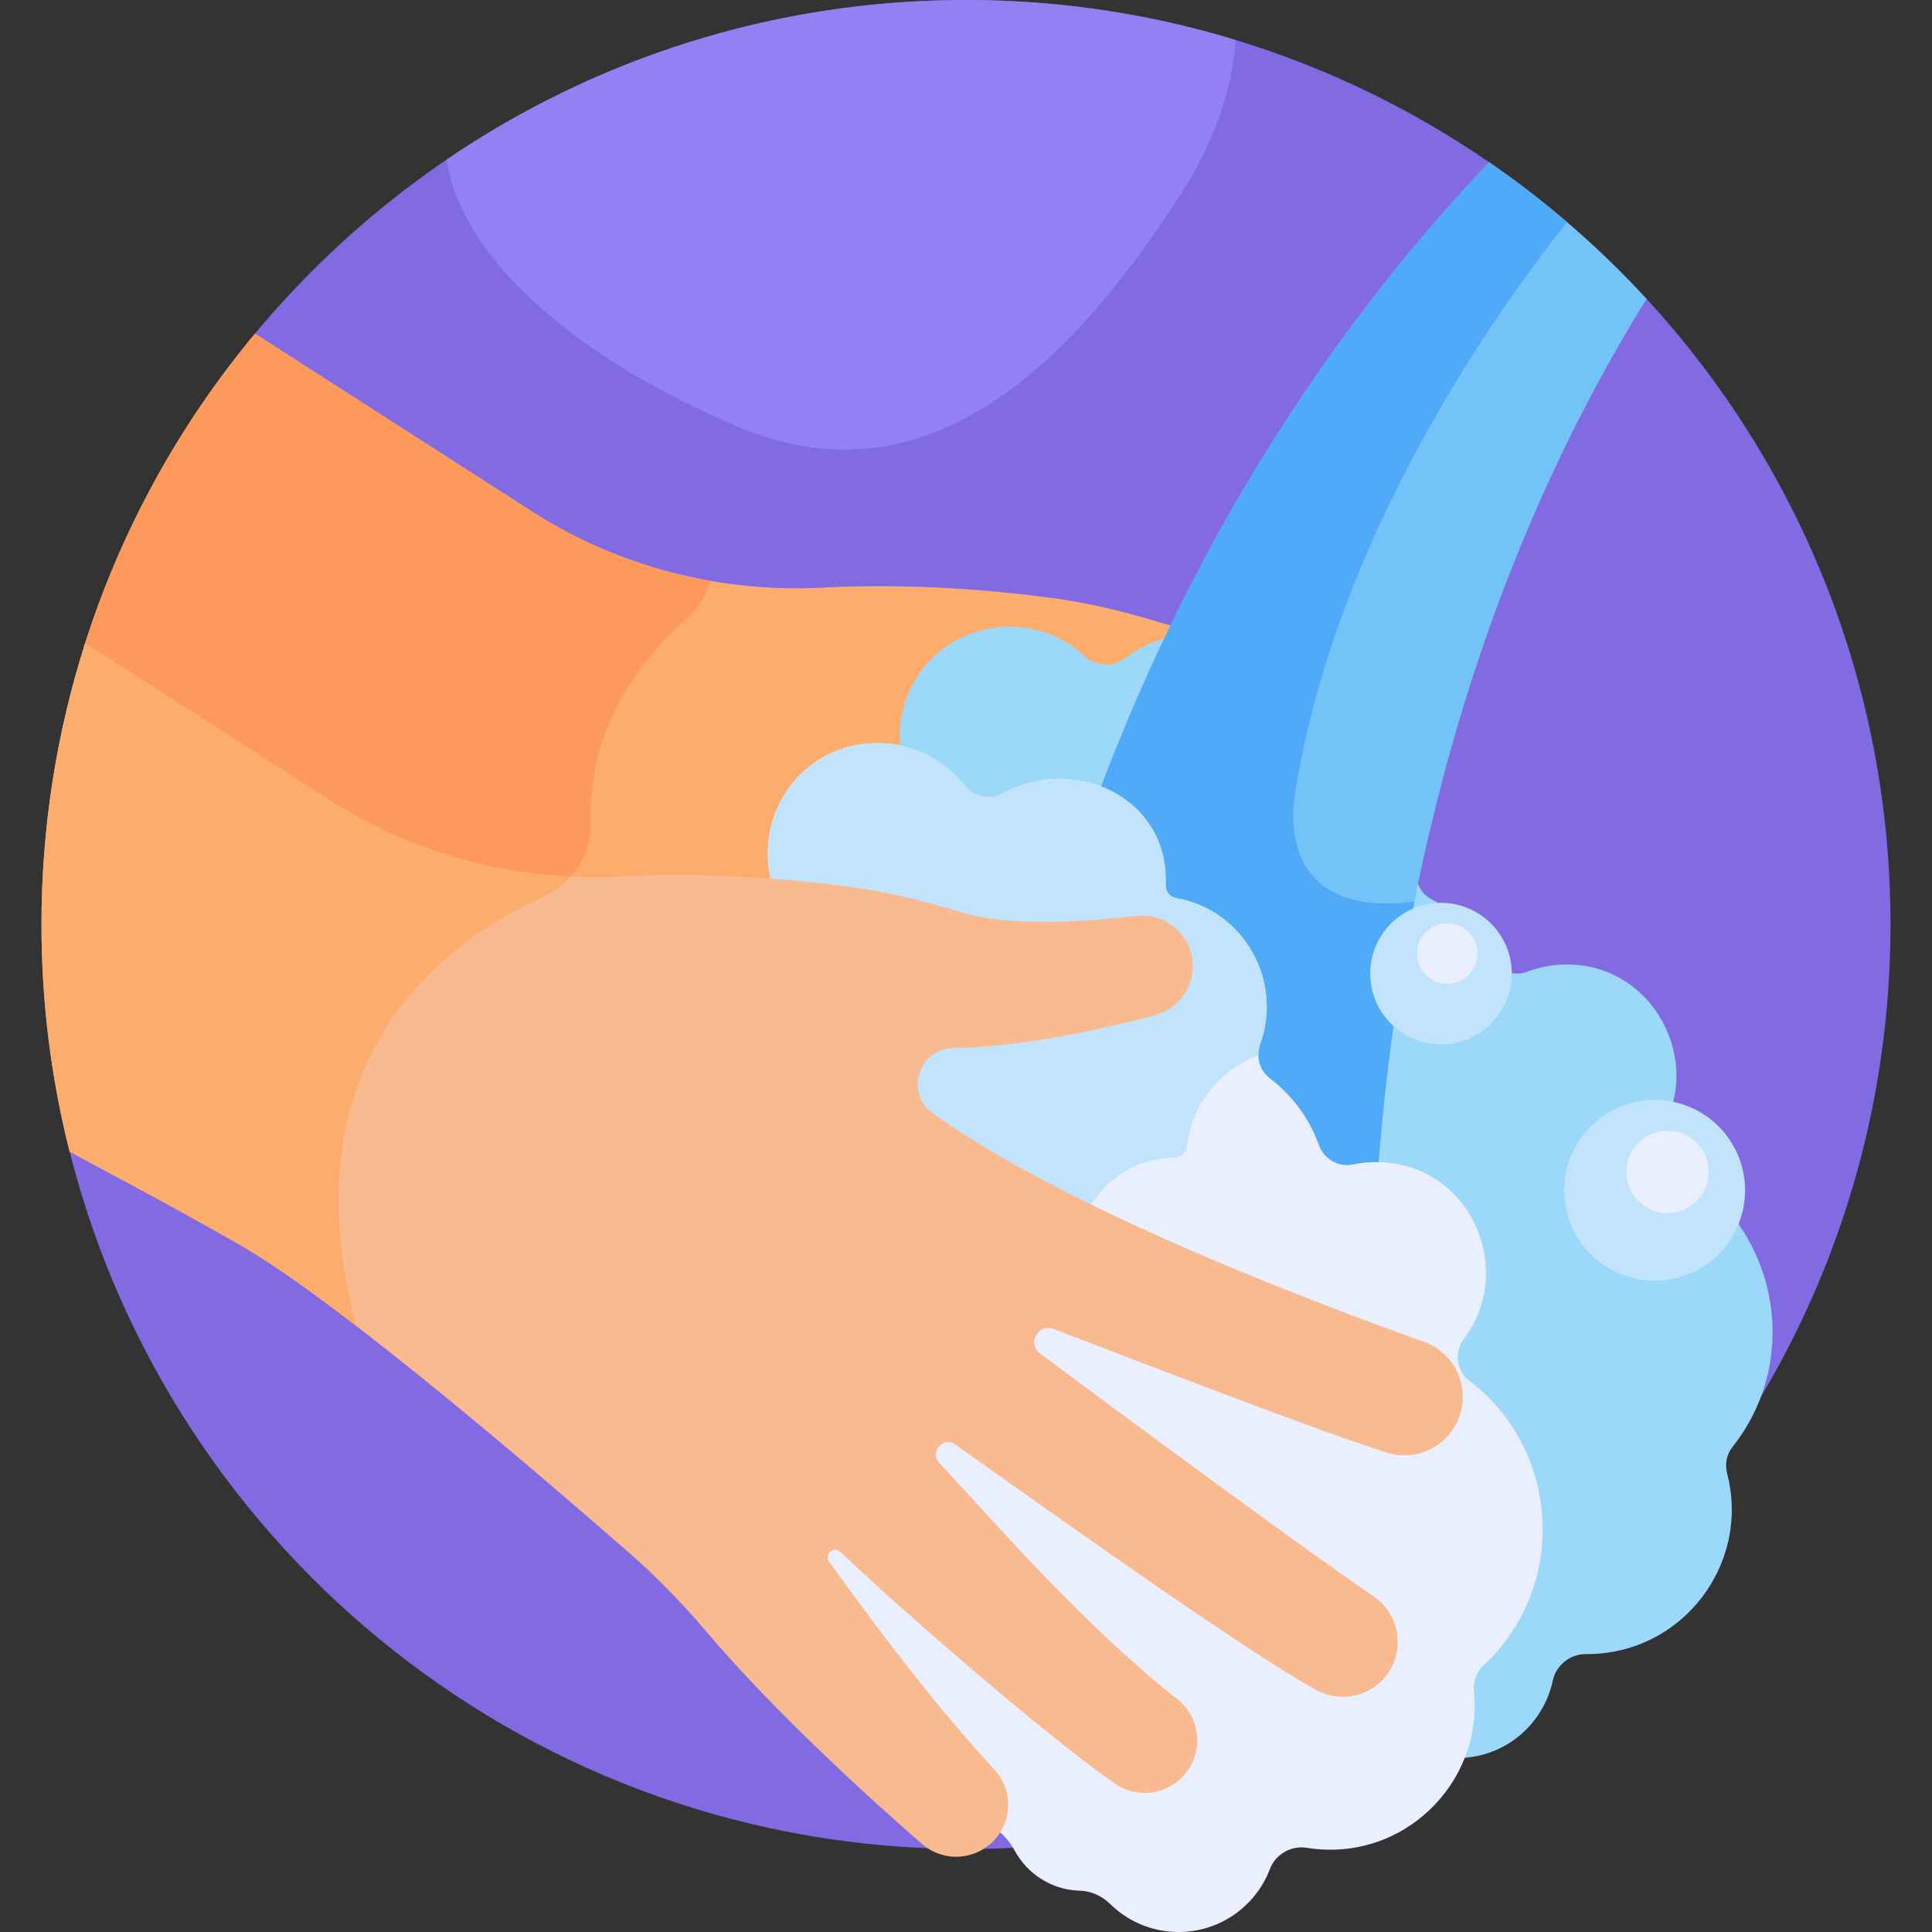 <svg id="Layer_1" enable-background="new 0 0 512 512" height="512" viewBox="0 0 512 512" width="512" xmlns="http://www.w3.org/2000/svg"><rect x="0" y="0" width="512" height="512" fill="#333333" stroke="none"/><g><path d="m436.359 79.199-41.73-36.215c-39.424-27.106-87.169-42.984-138.629-42.984-75.764 0-143.489 34.397-188.43 88.419l-49.113 216.771c26.828 106.207 123.001 184.814 237.543 184.814 135.311 0 245.002-109.691 245.002-245.002 0-63.952-24.513-122.173-64.643-165.803z" fill="#816ae2"/><path d="m332.732 275.633c29.626 11.355 70.4 27.076 88.288 32.757 7.739 2.457 16.054-1.486 19.057-9.031 3.238-8.135-.92-17.331-9.159-20.294-73.807-26.543-111.248-47.014-130.193-60.575-7.548-5.403-3.752-17.228 5.53-17.304 18.242-.149 43.287-5.872 53.632-8.799 7.102-2.009 11.217-9.406 9.227-16.514-1.771-6.329-7.86-10.44-14.392-9.714-9.098 1.011-32.031 3.526-46.823-1.052-9.674-2.994-19.523-5.38-29.564-6.705-15.129-1.997-36.958-3.896-60.198-2.677-27.175 1.425-54.143-5.4-77.042-20.101l-38.27-24.57-35.255-22.635c-20.115 24.179-35.663 52.287-45.323 83.008l64.784 41.592c22.919 14.714 49.764 21.718 77.635 20.259 23.535-1.233 45.603.761 60.015 2.67 33.587 4.432 28.572 13.102 76.629 7.759 6.065-.672 11.671 3.105 13.317 8.99 1.841 6.574-1.989 13.429-8.536 15.282-12.18 3.446-36.443 8.623-53.368 8.761-4.686.038-8.624 2.937-10.031 7.384-1.398 4.418.144 9.023 3.928 11.732 13.166 9.425 37.061 23.379 79.762 41.163-8.812-9.293-16.908-18.307-23.958-25.953-2.634-2.857 1.093-7.08 4.259-4.826 34.648 24.681 78.115 55.356 95.625 65.062 6.791 3.764 15.333 1.54 19.43-5.055 4.099-6.599 2.307-15.257-4.089-19.666-22.256-15.341-63.354-45.738-88.488-64.454-3.491-2.597-.49-8.051 3.571-6.494z" fill="#fcad6d"/><path d="m182.06 163.8c3.052-2.704 5.19-6.133 6.316-9.85-16.733-2.908-32.819-9.042-47.279-18.326l-38.27-24.57-35.257-22.635c-20.115 24.179-35.663 52.287-45.323 83.008l64.784 41.592c18.969 12.179 40.632 19.058 63.337 20.245 4.005-4.039 6.323-9.586 6.154-15.485-.741-25.777 14.256-43.986 25.538-53.979z" fill="#fd995b"/><path d="m443.967 309.446c-3.895-2.104-5.219-7.039-3.102-10.926 10.479-19.243-4.376-45.098-28.568-42.771-2.654.255-5.189.86-7.566 1.764-3.667 1.394-7.858-.182-9.723-3.634-3.603-6.67-9.109-12.094-15.724-15.619-3.042-1.621-4.498-5.112-3.811-8.49 3.517-17.296-9.564-34.444-27.855-34.841-1.768-.038-3.145-1.298-3.342-3.043-2.606-23.108-29.121-30.479-46.167-17.428-3.205 2.454-7.636 2.236-10.586-.519-7.473-6.978-18.551-10.006-29.727-6.188-12.114 4.138-19.947 16.025-19.301 28.81.004.076.008.151.012.227.194 3.368-.953 6.71-3.232 9.197-3.227 3.522-6.02 8.901-3.75 16.078 4.391 13.882 63.633 209.049 63.633 209.049l43.362 15.094c2.082 1.196 3.93 2.798 5.414 4.746 4.106 5.389 10.817 8.596 18.058 7.9.208-.02.415-.044.622-.07 3.012-.389 6.008.49 8.474 2.262 4.911 3.531 11.072 5.365 17.566 4.741 11.594-1.115 20.559-9.68 22.837-20.358.88-4.124 4.579-7.099 8.796-7.076 25.58.14 43.655-23.928 37.422-47.873-.631-2.425-.159-5.026 1.399-6.988 19.267-24.265 11.268-59.776-15.141-74.044z" fill="#9bd8f9"/><path d="m394.629 42.983c-50.005 52.721-109.065 140.105-131.523 271.977l100.947 12.743c5.574-112.55 38.165-193.507 72.306-248.505-12.486-13.575-26.485-25.733-41.73-36.215z" fill="#73c3f9"/><path d="m415.249 58.852c-6.584-5.637-13.459-10.944-20.621-15.868-50.005 52.721-109.065 140.105-131.523 271.977l100.947 12.743c1.591-32.121 5.389-61.658 10.788-88.763-40.193 4.997-31.273-30.804-31.273-30.804 10.871-65.119 50.615-122.575 71.682-149.285z" fill="#4fabf7"/><ellipse cx="438.563" cy="315.326" fill="#c2e3fc" rx="23.962" ry="23.962" transform="matrix(.846 -.533 .533 .846 -100.59 282.434)"/><path d="m443.281 299.763c-5.983-.755-11.445 3.482-12.2 9.465s3.483 11.445 9.465 12.2c5.983.755 11.445-3.482 12.2-9.465.756-5.982-3.482-11.444-9.465-12.2z" fill="#e9efff"/><ellipse cx="381.822" cy="257.803" fill="#c2e3fc" rx="18.758" ry="18.758" transform="matrix(.382 -.924 .924 .382 -2.185 512.341)"/><path d="m389.428 365.923c-3.527-2.675-4.081-7.754-1.394-11.272 13.3-17.413 2.576-45.237-21.688-46.639-2.661-.154-5.259.056-7.747.585-3.837.817-7.738-1.382-9.053-5.078-2.522-7.092-7.086-13.257-13.022-17.745-2.817-2.13-3.759-5.874-2.549-9.192 6.026-16.525-4.271-35.387-22.242-38.57-1.741-.308-2.91-1.764-2.837-3.519.96-23.235-24.115-34.575-42.957-24.286-3.544 1.935-7.896 1.027-10.393-2.146-6.319-8.032-16.798-12.712-28.421-10.65-12.653 2.245-22.26 12.932-23.501 25.723-.372 3.834-.033 7.427.86 10.727 7.665.576 14.531 1.337 20.193 2.087 33.713 4.449 28.518 13.109 76.629 7.759 6.072-.674 11.671 3.107 13.318 8.99 1.84 6.574-1.989 13.43-8.537 15.282-12.181 3.447-36.446 8.623-53.368 8.761-4.686.038-8.623 2.937-10.031 7.385-1.398 4.418.143 9.024 3.928 11.733 17.667 12.646 54.636 33.443 130.437 60.702 7.725 2.78 11.596 11.377 8.568 18.983-2.795 7.023-10.625 10.732-17.825 8.448-19.027-6.042-67.85-24.921-88.094-32.685-2.168-.832-4.693-.079-5.89 1.912-1.303 2.168-.784 4.771 1.222 6.264 23.327 17.373 65.846 48.849 88.517 64.476 5.98 4.123 7.645 12.203 3.771 18.372-3.873 6.168-12.088 7.995-18.444 4.438-17.217-9.633-57.724-38.131-95.145-64.789-2.135-1.52-4.42-.729-5.637.653-1.215 1.378-1.714 3.74.062 5.666 17.94 19.461 39.461 44.022 63.236 62.8 5.849 4.619 6.575 13.188 1.585 18.721l-.069.077c-4.313 4.779-11.555 5.63-16.846 1.985-14.586-10.052-49.249-39.303-72.725-61.368-1.151-1.082-2.792-1.114-3.984-.072-1.193 1.043-1.381 2.671-.46 3.96 11.327 15.826 28.127 38.243 43.849 55.157 4.018 4.323 4.465 10.627 1.552 15.381 1.874 1.501 3.456 3.367 4.624 5.518 3.233 5.954 9.375 10.15 16.636 10.57.204.012.407.02.61.026 3.04.078 5.874 1.401 8.043 3.533 4.313 4.24 10.121 6.996 16.634 7.372 11.628.672 21.799-6.421 25.683-16.626 1.5-3.94 5.61-6.314 9.773-5.646 25.258 4.053 46.803-16.967 44.307-41.585-.253-2.492.612-4.99 2.452-6.69 22.756-21.03 20.285-57.347-3.63-75.488z" fill="#e9efff"/><g><path d="m301.308 243.707c6.072-.674 11.672 3.107 13.318 8.99 1.841 6.574-1.988 13.43-8.537 15.282-12.181 3.447-36.446 8.623-53.368 8.761-4.686.038-8.623 2.937-10.031 7.385-1.398 4.418.143 9.023 3.928 11.733 8.648 6.191 21.927 14.336 42.119 24.235 4.241-7.572 11.978-13.034 22.529-13.301 1.756-.045 3.13-1.307 3.322-3.065 1.259-11.535 9.052-20.387 18.899-24.049-.023-1.033.122-2.083.49-3.095 6.026-16.525-4.271-35.387-22.242-38.57-1.741-.308-2.91-1.764-2.837-3.519.96-23.235-24.115-34.575-42.957-24.286-3.544 1.935-7.896 1.027-10.392-2.146-6.319-8.032-16.798-12.712-28.421-10.65-12.653 2.245-22.26 12.932-23.501 25.723-.372 3.834-.033 7.427.86 10.727 7.665.576 14.531 1.337 20.193 2.087 33.712 4.448 28.518 13.109 76.628 7.758z" fill="#c2e3fc"/></g><path d="m256 0c-51.049 0-98.446 15.62-137.687 42.331 4.622 28.934 39.153 54.859 77.875 71.026 51.333 21.432 90-20.004 117.333-62.869 9.281-14.555 13.042-28.201 13.966-39.881-22.616-6.889-46.616-10.607-71.487-10.607z" fill="#9181f2"/><path d="m222.656 411.241c24.371 22.908 58.662 51.689 72.843 61.462 5.73 3.949 13.495 3.029 18.156-2.138l.068-.075c5.373-5.956 4.588-15.206-1.707-20.177-24.081-19.02-46.487-44.653-63.12-62.692-2.634-2.857 1.093-7.08 4.258-4.826 34.648 24.681 78.115 55.356 95.625 65.062 6.791 3.764 15.333 1.54 19.43-5.055 4.1-6.599 2.307-15.257-4.089-19.666-22.256-15.341-63.354-45.738-88.488-64.454-3.488-2.598-.487-8.051 3.574-6.495 29.626 11.355 70.4 27.076 88.288 32.757 7.739 2.457 16.054-1.486 19.057-9.031 3.238-8.135-.92-17.331-9.159-20.294-73.807-26.543-111.249-47.014-130.193-60.575-7.548-5.403-3.752-17.228 5.53-17.303 18.242-.149 43.287-5.872 53.632-8.799 7.102-2.009 11.217-9.406 9.227-16.514-1.772-6.329-7.86-10.44-14.392-9.714-9.098 1.011-32.031 3.526-46.823-1.052-9.674-2.994-19.523-5.38-29.564-6.705-15.129-1.997-36.958-3.896-60.198-2.677-27.174 1.425-54.143-5.4-77.042-20.101l-38.27-24.57-26.735-17.164c-7.503 23.511-11.567 48.559-11.567 74.558 0 20.77 2.591 40.933 7.458 60.19 23.575 12.594 41.962 22.659 49.341 27.243 25.966 16.131 75.246 58.37 98.557 78.745 7.29 6.371 14.093 13.265 20.347 20.655 18.65 22.039 44.236 45.167 57.643 56.84 5.145 4.48 12.795 4.51 17.987.084 5.975-5.094 6.493-14.131 1.147-19.883-15.828-17.029-32.766-39.682-43.768-55.058-1.382-1.935 1.214-4.207 2.947-2.578z" fill="#f9ba8f"/><path d="m94.373 351.352c-19.147-72.224 25.161-102.656 49.522-113.604 2.878-1.293 5.372-3.173 7.37-5.454-22.57-1.065-44.555-7.827-63.694-20.115l-38.27-24.57-26.735-17.164c-7.503 23.511-11.567 48.559-11.567 74.558 0 20.77 2.591 40.933 7.458 60.19 23.575 12.594 41.962 22.659 49.341 27.243 7.358 4.571 16.592 11.242 26.575 18.916z" fill="#fcad6d"/><path d="m384.542 244.738c-4.392-.554-8.401 2.556-8.955 6.948-.554 4.391 2.556 8.401 6.948 8.955 4.391.554 8.401-2.556 8.955-6.948.554-4.391-2.556-8.4-6.948-8.955z" fill="#e9efff"/></g></svg>